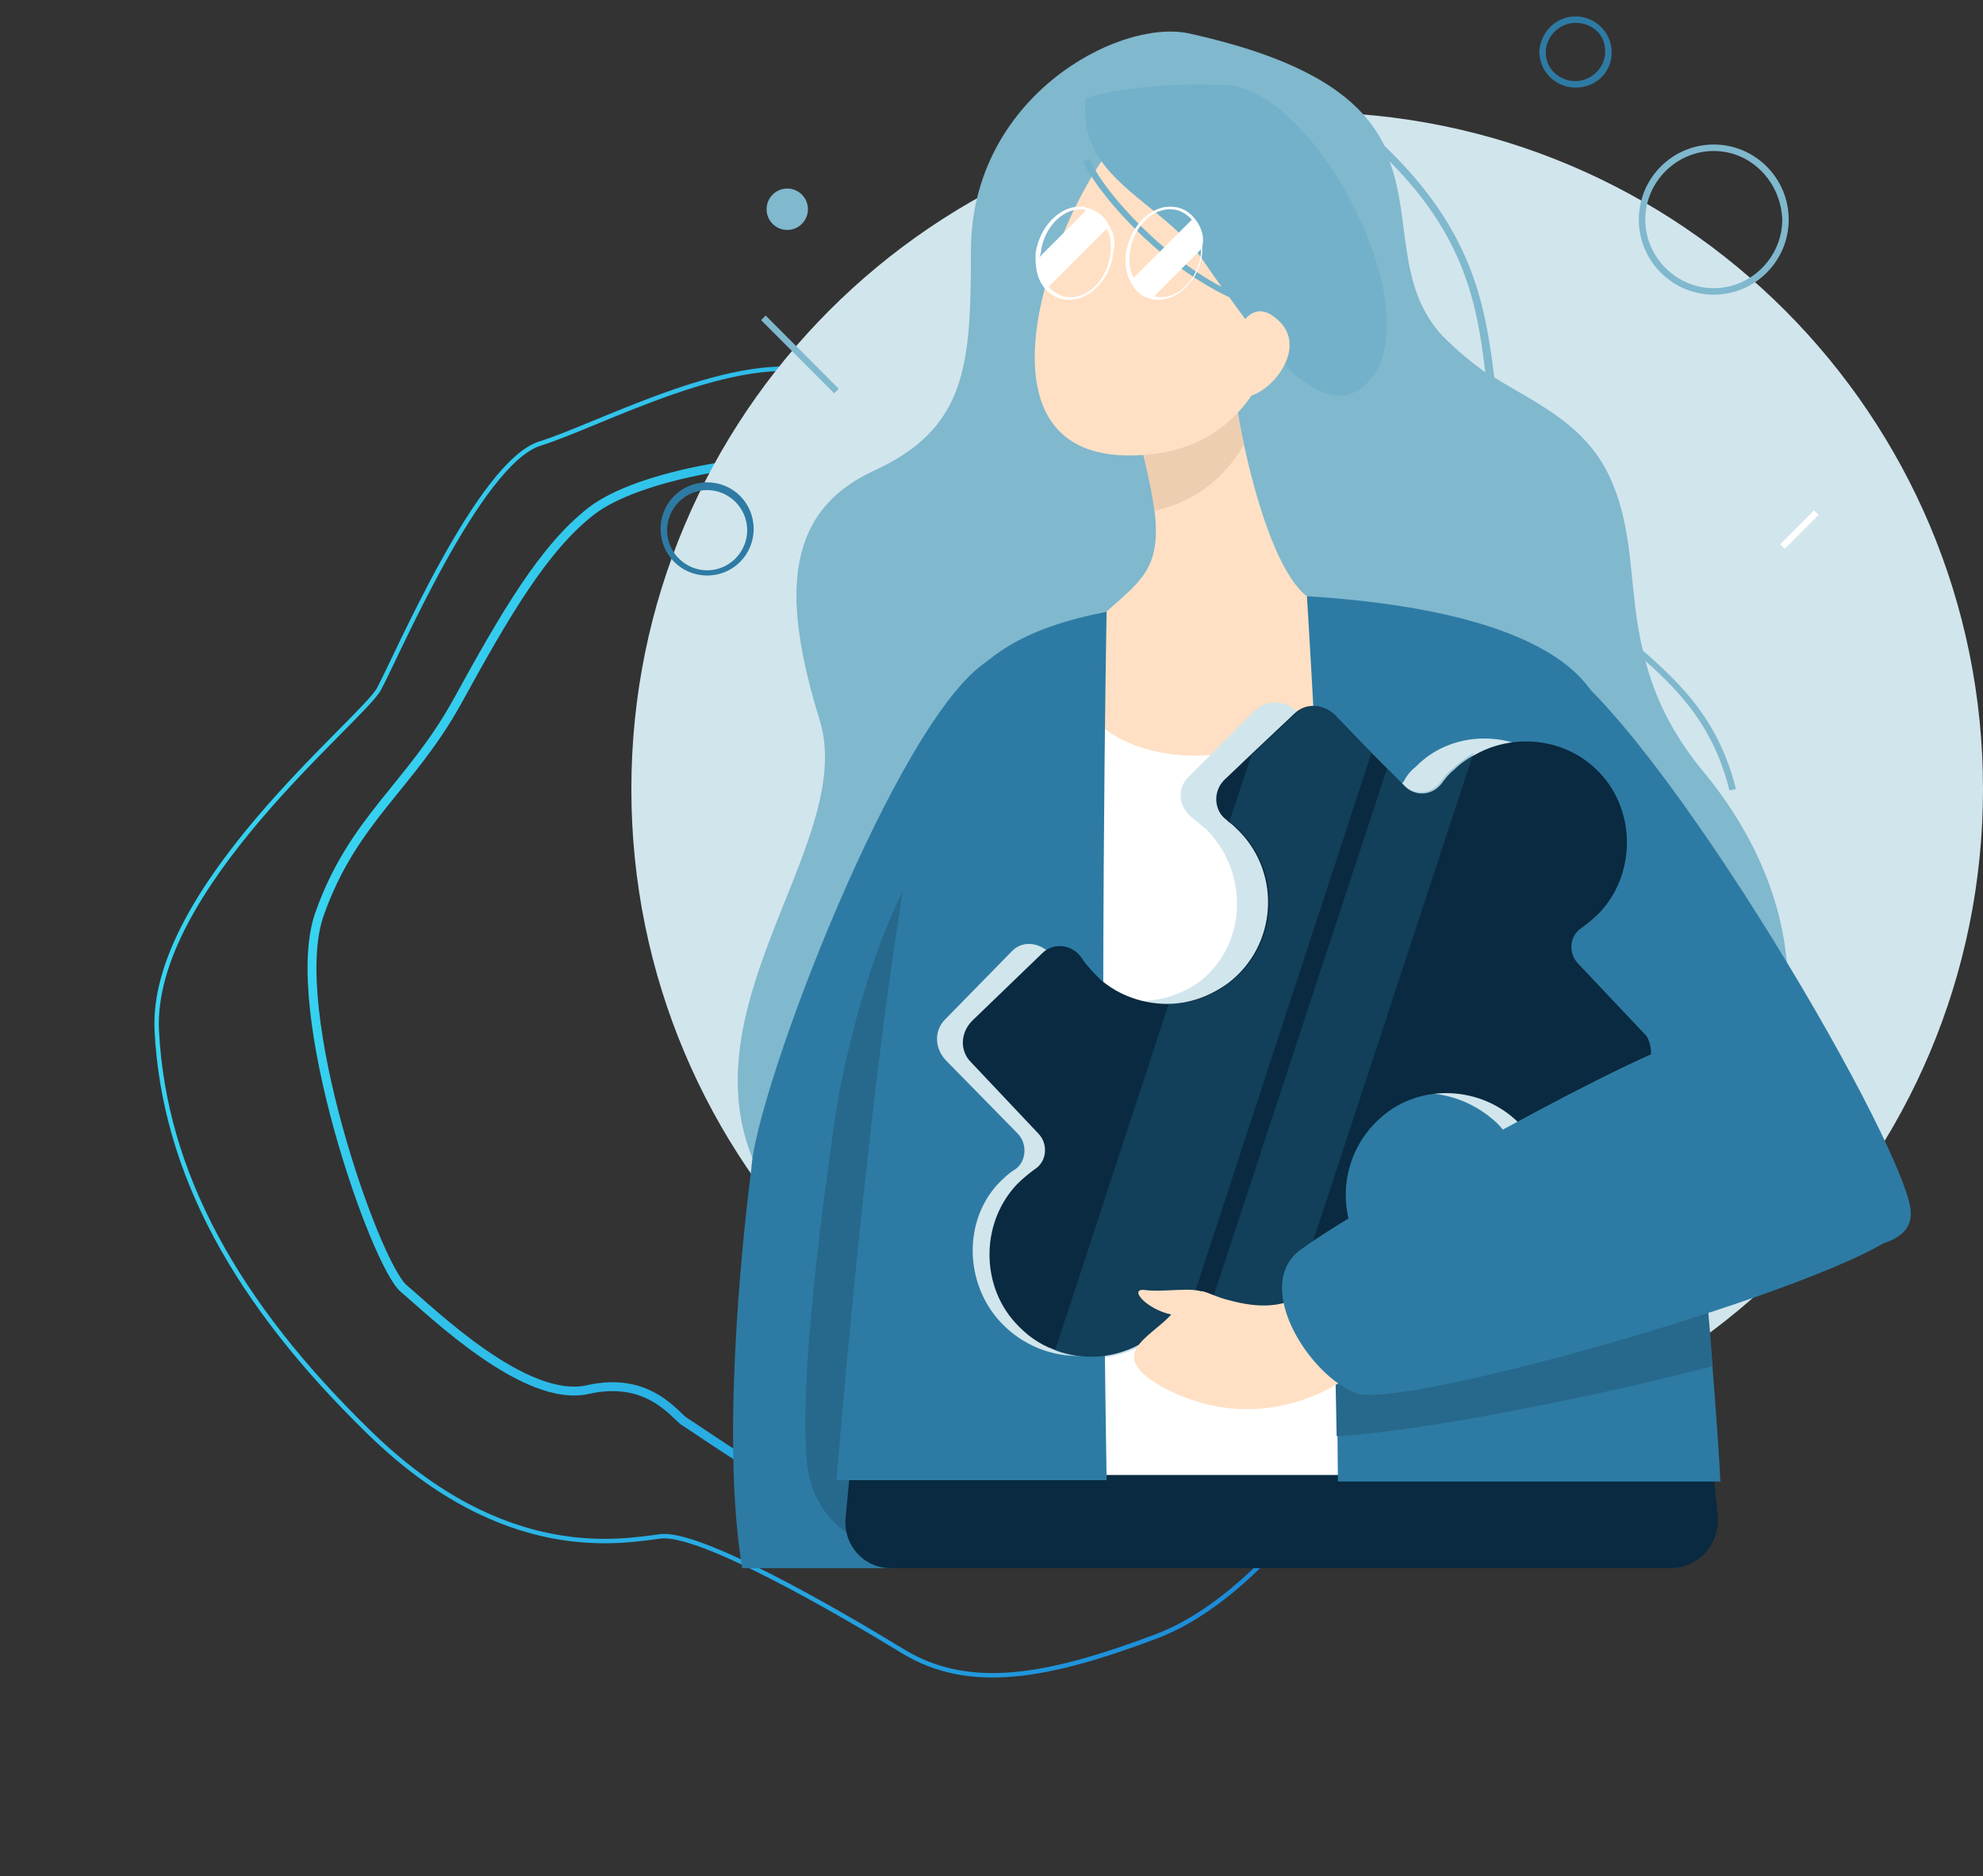 <svg width="446" height="422" viewBox="0 0 446 422" fill="none" xmlns="http://www.w3.org/2000/svg">
<rect x="0" y="0" width="446" height="422" fill="#333333" stroke="none"/>
<path d="M382.7 128.896C376.138 118.461 349.087 111.349 345.554 110.32C324.879 103.204 290.984 103.581 272.732 104.488C254.479 105.395 203.663 89.332 184.76 83.962C165.858 78.592 135.2 95.457 121.46 99.753C107.72 104.049 89.053 147.993 85.21 154.991C81.367 161.989 33.64 199.993 35.265 231.854C36.89 263.714 53.078 293.096 83.376 322.484C113.673 351.872 139.773 346.622 148.567 345.53C157.361 344.439 188.107 362.232 203.112 371.383C218.118 380.534 235.932 377.109 260.038 368.03C284.143 358.952 303.953 327.021 314.121 313.478C324.289 299.935 325.975 279.455 321.96 258.579C317.945 237.702 322.271 218.218 331.074 203.014C339.878 187.811 358.018 171.358 367.56 164.757C377.103 158.156 381.975 147.625 383.704 144.476C385.434 141.327 389.262 139.33 382.7 128.896Z" stroke="url(#paint0_linear)"/>
<path d="M226.136 156.445C217.168 147.287 210.356 155.308 208.702 160.238C207.92 162.113 207.409 165.059 207.546 169.744C207.683 174.428 204.24 175.764 205.308 179.576C206.925 185.353 212.661 185.918 217.076 182.812C221.491 179.705 233.947 164.422 226.136 156.445Z" stroke="#BDBDBD"/>
<path d="M189.101 172.202C176.009 179.563 173.947 186.614 173.275 194.43C174.45 200.531 172.4 211.681 171.596 213.968C170.793 216.255 171.116 234.62 195.369 232.479C219.622 230.337 230.329 198.478 231.468 192.283C232.607 186.089 234.31 187.933 239.501 169.414C243.809 154.047 228.52 146.561 219.073 147.284C209.626 148.007 202.193 164.841 189.101 172.202Z" stroke="url(#paint1_linear)" stroke-width="2"/>
<path d="M310.344 133.451C302.648 125.445 282.581 119.781 273.51 117.95C265.957 116.795 248.96 114.487 241.399 114.493C231.948 114.501 204.151 104.908 187.896 103.543C171.641 102.177 143.671 106.664 132.972 114.965C122.274 123.266 113.538 138.315 102.972 157.557C92.406 176.798 79.33 184.267 71.831 205.665C64.332 227.063 84.354 284.365 90.815 289.802C97.276 295.24 118.166 315.69 132.188 312.521C146.209 309.352 151.964 318.655 154.142 319.851C156.319 321.046 183.722 340.819 205.313 347.95C226.905 355.08 240.834 349.499 255.903 338.4C270.972 327.301 287.789 294.954 292.753 281.613C297.716 268.273 296.827 233.764 299.271 223.292C301.714 212.821 306.984 196.342 309.065 185.671C311.146 175 319.83 166.066 321.042 158.699C322.253 151.331 319.964 143.458 310.344 133.451Z" stroke="url(#paint2_linear)" stroke-width="2"/>
<path d="M294 329.693C377.947 329.693 446 261.537 446 177.461C446 93.385 377.947 25.228 294 25.228C210.053 25.228 142 93.385 142 177.461C142 261.537 210.053 329.693 294 329.693Z" fill="#D1E5EC"/>
<path d="M385.445 66.27C376.145 66.27 368.589 58.702 368.589 49.387C368.589 40.073 376.145 32.505 385.445 32.505C394.745 32.505 402.302 40.073 402.302 49.387C402.302 58.702 394.745 66.27 385.445 66.27ZM385.445 33.96C377.017 33.96 370.042 40.946 370.042 49.387C370.042 57.828 377.017 64.814 385.445 64.814C393.873 64.814 400.849 57.828 400.849 49.387C400.558 40.946 393.873 33.96 385.445 33.96Z" fill="#80B8CE"/>
<path d="M354.348 19.698C349.988 19.698 346.21 16.205 346.21 11.547C346.501 7.181 349.988 3.688 354.348 3.688C358.707 3.688 362.486 7.181 362.486 11.839C362.486 16.205 358.998 19.698 354.348 19.698ZM354.348 5.144C350.86 5.144 347.663 8.055 347.663 11.839C347.663 15.623 350.86 18.242 354.348 18.242C357.835 18.242 361.032 15.332 361.032 11.547C361.032 7.764 358.126 5.144 354.348 5.144Z" fill="#2D7BA4"/>
<path d="M159.044 129.433C153.231 129.433 148.581 124.776 148.581 118.954C148.581 113.133 153.231 108.476 159.044 108.476C164.856 108.476 169.506 113.133 169.506 118.954C169.506 124.776 164.856 129.433 159.044 129.433ZM159.044 110.222C154.103 110.222 150.034 114.297 150.034 119.245C150.034 124.194 154.103 128.269 159.044 128.269C163.984 128.269 168.053 124.194 168.053 119.245C168.053 114.297 163.984 110.222 159.044 110.222Z" fill="#2D7BA4"/>
<path d="M177.063 51.716C179.631 51.716 181.713 49.631 181.713 47.059C181.713 44.486 179.631 42.401 177.063 42.401C174.495 42.401 172.413 44.486 172.413 47.059C172.413 49.631 174.495 51.716 177.063 51.716Z" fill="#80B8CE"/>
<path d="M172.207 70.966L171.179 71.995L187.62 88.46L188.647 87.431L172.207 70.966Z" fill="#80B8CE"/>
<path d="M408.005 114.775L400.401 122.39L401.429 123.419L409.032 115.804L408.005 114.775Z" fill="white"/>
<path d="M383.455 173.968C375.898 164.944 372.12 156.503 370.086 148.644C378.223 155.921 385.489 163.78 388.977 177.752L390.43 177.461C386.652 162.325 378.514 154.175 369.505 146.316C366.308 133.217 367.761 121.283 362.82 109.058C357.589 95.959 346.545 91.302 336.082 84.899C334.048 68.307 331.141 51.716 311.378 32.796C306.438 22.608 295.103 13.585 267.202 7.472C251.218 4.271 218.376 22.026 218.376 56.373C218.376 81.988 217.505 96.251 196.579 105.856C175.654 115.462 176.235 135.546 184.373 162.034C192.51 188.522 155.309 224.324 168.969 259.835C191.638 318.633 328.816 302.623 370.086 275.262C411.646 248.192 409.03 205.113 383.455 173.968ZM324.457 75.584C313.994 64.232 317.482 49.678 312.541 36.289C329.397 53.171 332.304 68.598 334.048 83.734C330.851 81.406 327.654 78.786 324.457 75.584Z" fill="#80B8CE"/>
<path d="M222.155 148.644C201.811 161.451 169.841 245.572 168.969 263.037C166.644 281.083 162.285 325.036 166.935 352.688H201.52C206.17 341.336 218.667 278.464 222.736 261.581C228.839 245.281 240.465 178.625 242.499 162.324C244.533 144.86 241.627 136.71 222.155 148.644Z" fill="#2D7BA4"/>
<path d="M212.273 188.521C200.648 195.798 190.476 233.056 187.86 251.103C185.245 269.149 179.723 309.609 181.466 328.529C183.21 348.613 204.717 350.36 205.879 348.031C208.495 341.627 214.017 270.023 216.342 260.126C219.83 250.812 226.224 212.681 227.386 203.366C228.549 193.47 223.317 181.535 212.273 188.521Z" fill="#27698D"/>
<path d="M375.608 352.689H200.358C194.254 352.689 189.604 347.45 190.186 341.337L191.348 329.112H385.199L386.361 341.337C386.652 347.741 381.711 352.689 375.608 352.689Z" fill="#092A40"/>
<path d="M284.35 134.382C277.956 134.091 271.562 134.382 265.459 135.837C252.671 138.457 233.489 142.823 221.864 151.555C207.333 162.325 215.47 331.731 215.47 331.731H323.004C323.004 331.731 328.235 153.593 319.225 143.696C313.122 136.71 295.684 134.964 284.35 134.382Z" fill="white"/>
<path d="M293.941 134.091C284.641 127.105 277.375 94.213 276.212 75.585L256.159 98.288C264.587 129.434 258.193 128.269 245.405 140.785C232.327 153.302 248.893 176.006 281.444 168.438C310.507 161.743 303.241 140.785 293.941 134.091Z" fill="#FFE0C4"/>
<path d="M276.212 75.585L256.159 98.288C257.902 105.274 259.065 110.514 259.646 114.88C268.946 112.842 275.631 107.312 279.7 100.035C277.956 91.303 276.503 82.279 276.212 75.585Z" fill="#EECEB1"/>
<path d="M245.696 39.491C232.908 60.449 219.249 107.021 259.646 102.072C314.285 95.087 282.316 -21.053 245.696 39.491Z" fill="#FFE0C4"/>
<path d="M293.941 134.091C293.941 134.091 300.044 227.526 300.916 333.187H386.943C386.943 333.187 381.13 219.667 360.495 160.579C354.392 142.241 322.423 135.837 293.941 134.091Z" fill="#2D7BA4"/>
<path d="M378.514 244.7C378.224 244.7 377.933 244.7 377.643 244.7C370.086 244.7 326.782 264.202 299.753 277.591C300.044 292.145 300.335 307.572 300.625 322.999C318.063 322.126 355.845 314.849 385.199 307.281C384.036 290.981 381.711 268.568 378.514 244.7Z" fill="#27698D"/>
<path d="M248.893 137.583C248.893 137.583 247.149 227.234 248.893 332.895H188.151C188.151 332.895 199.195 194.634 211.402 163.78C217.795 147.48 231.165 141.076 248.893 137.583Z" fill="#2D7BA4"/>
<path d="M275.631 19.115C255.868 18.242 244.243 22.026 244.243 22.026C241.918 40.364 261.39 45.021 270.69 58.702C271.853 60.448 273.306 62.486 274.759 64.523C259.355 56.373 246.858 40.946 245.115 35.706L243.661 36.289C245.696 41.819 259.646 58.993 276.503 66.852C286.384 80.823 300.334 97.706 309.344 83.734C320.097 66.852 295.394 19.988 275.631 19.115Z" fill="#72B1C9"/>
<path d="M328.817 163.489C334.048 180.663 364.855 263.619 371.83 270.314C378.805 277.009 432.281 289.234 429.665 271.769C427.05 254.305 368.633 155.339 346.254 146.316C325.038 137.875 323.585 146.316 328.817 163.489Z" fill="#2D7BA4"/>
<path d="M276.212 82.279C276.794 76.457 280.572 65.396 287.547 72.091C297.428 81.115 274.759 99.161 276.212 82.279Z" fill="#FFE0C4"/>
<path d="M241.046 219.667C239.302 218.212 237.849 216.756 236.687 215.01C234.362 212.099 230.293 211.226 227.677 213.845L212.564 229.272C209.949 231.892 210.239 235.967 212.855 238.587L228.84 254.887C231.165 257.216 230.874 261.291 228.258 263.037C226.805 263.91 225.643 265.075 224.48 266.239C216.633 274.68 216.924 288.652 225.061 297.384C234.071 306.99 249.184 307.572 257.903 298.549C259.065 297.675 259.937 296.511 260.518 295.347C262.262 292.727 266.331 292.436 268.656 294.765L284.641 311.065C287.256 313.684 291.325 313.684 293.941 311.356L309.054 296.22C311.669 293.6 311.088 289.525 308.182 287.197C307.019 286.323 306.147 285.45 304.985 284.577C295.685 275.262 295.685 260.127 305.275 251.394C313.994 243.535 327.654 244.117 336.664 252.559C337.826 253.723 338.698 254.887 339.57 256.051C341.604 258.962 345.964 259.544 348.289 257.216L363.692 242.08C366.308 239.46 366.017 235.385 363.402 232.765L347.417 216.174C345.092 213.845 345.383 209.77 347.998 208.024C349.451 207.151 350.614 205.986 351.776 204.822C359.623 196.381 359.333 182.409 351.195 173.677C342.186 164.071 327.073 163.489 318.354 172.513C317.191 173.386 316.319 174.55 315.738 175.715C313.994 178.334 309.926 178.625 307.601 176.297L291.616 159.996C289 157.377 284.931 157.377 282.316 159.705L267.203 174.841C264.587 177.461 265.168 181.536 268.075 183.865C269.237 184.738 270.109 185.611 271.272 186.484C280.862 196.09 280.572 212.099 270.109 220.54C261.681 226.944 249.474 226.653 241.046 219.667Z" fill="#D1E5EC"/>
<path d="M369.214 242.079L353.23 257.215C350.614 259.835 346.545 259.253 344.511 256.051C343.639 254.887 342.767 253.722 341.604 252.558C333.176 244.117 319.226 243.535 310.507 251.394C300.626 260.126 300.044 275.262 309.054 284.577C309.926 285.45 311.088 286.614 311.96 287.196C314.866 289.234 315.157 293.6 312.541 296.22L296.847 311.355C294.232 313.684 290.163 313.684 287.547 311.064L285.222 308.736L271.853 294.764C271.853 294.473 271.562 294.473 271.562 294.473C270.4 293.6 268.947 293.018 267.494 293.309C266.04 293.6 264.878 294.182 264.006 295.637C263.134 296.802 262.262 297.966 261.1 298.839C254.415 305.243 244.824 306.698 236.977 303.496C233.78 302.332 230.874 300.295 228.258 297.384C220.411 288.652 220.702 274.68 228.84 266.239C230.002 265.074 231.455 263.91 232.618 263.037C235.524 261.29 235.815 257.215 233.49 254.887L218.377 238.878C215.761 236.258 216.052 232.183 218.668 229.563L234.362 214.427C236.977 211.808 241.337 212.39 243.371 215.592C244.534 217.338 245.987 218.793 247.44 220.249C251.799 224.033 257.321 225.779 262.553 225.779C267.494 225.779 272.144 224.033 276.212 221.122C287.256 212.681 288.128 196.672 278.828 187.066C277.956 186.193 277.084 185.32 276.212 184.738L275.922 184.446C273.016 182.409 272.725 178.043 275.341 175.423L281.153 169.893L291.035 160.578C293.65 157.959 297.719 158.25 300.335 160.869L308.763 169.602L312.251 173.094L316.029 176.878C318.354 179.207 322.132 178.916 324.167 176.296C325.039 175.132 325.91 173.968 327.073 173.094C328.526 171.639 330.27 170.475 332.014 169.602C341.023 164.653 352.939 166.109 360.205 174.259C368.052 182.991 367.761 196.963 359.624 205.404C358.461 206.568 357.008 207.732 355.845 208.606C352.939 210.352 352.648 214.427 354.973 216.756L370.377 233.056C371.83 235.676 371.83 239.751 369.214 242.079Z" fill="#092A40"/>
<path d="M308.472 169.31L267.784 293.6C266.331 293.891 265.168 294.473 264.296 295.929C263.424 297.093 262.552 298.257 261.39 299.13C254.705 305.534 245.115 306.989 237.268 303.788L262.843 225.779C267.784 225.779 272.434 224.033 276.503 221.122C287.547 212.681 288.419 196.672 279.118 187.066C278.247 186.193 277.375 185.32 276.503 184.738L281.443 169.893L291.325 160.578C293.941 157.959 298.009 158.25 300.625 160.869L308.472 169.31Z" fill="#2D7BA4" fill-opacity="0.26"/>
<path d="M331.432 169.31L285.512 309.026L272.143 295.055C272.143 294.764 271.853 294.764 271.853 294.764L311.96 172.803L315.738 176.587C318.063 178.916 321.841 178.624 323.875 176.005C324.747 174.84 325.619 173.676 326.782 172.803C327.944 171.639 329.688 170.474 331.432 169.31Z" fill="#2D7BA4" fill-opacity="0.26"/>
<path d="M295.103 289.816C289.291 294.474 282.897 294.183 276.503 292.436C273.887 291.854 271.853 290.69 270.4 290.399H270.109C266.912 289.525 261.39 290.69 257.321 290.107C253.834 289.816 257.902 294.474 263.424 295.638C258.774 300.877 248.021 304.661 261.971 312.229C284.931 324.163 303.241 309.61 303.241 309.61L295.103 289.816Z" fill="#FFE0C4"/>
<path d="M292.487 281.084C306.728 270.605 371.539 234.512 381.13 233.639C390.721 232.765 440.419 264.784 427.34 277.009C414.262 288.943 316.9 316.886 305.275 313.393C294.813 309.9 281.443 289.234 292.487 281.084Z" fill="#2D7BA4"/>
<path d="M249.474 50.843C248.602 48.805 246.858 47.35 244.533 46.768C243.952 46.477 243.371 46.477 242.79 46.477C238.14 46.477 233.78 51.134 232.908 56.955C232.908 57.246 232.908 57.828 232.908 58.12C232.908 60.739 233.489 63.068 234.943 64.814C236.396 66.561 238.43 67.434 240.465 67.434C245.115 67.434 249.765 62.777 250.346 56.955C250.927 54.627 250.637 52.589 249.474 50.843ZM234.071 56.955C234.652 51.425 238.721 47.059 243.08 47.059C243.662 47.059 243.952 47.059 244.243 47.35L233.78 57.828C233.78 57.537 234.071 57.246 234.071 56.955ZM249.765 56.955C249.184 62.486 245.115 66.852 240.755 66.852C238.721 66.852 237.268 65.979 235.815 64.523L248.893 51.425C249.765 52.88 250.055 54.918 249.765 56.955Z" fill="white"/>
<path d="M268.656 49.096C267.203 47.35 265.459 46.477 263.134 46.477C258.484 46.477 254.124 51.134 253.252 56.955C252.962 59.284 253.252 61.321 254.124 63.068C254.996 65.105 256.74 66.852 258.774 67.143C259.356 67.434 259.937 67.434 260.518 67.434C265.168 67.434 269.818 62.777 270.4 56.955C270.4 56.373 270.4 56.082 270.4 55.5C270.981 53.171 270.109 50.843 268.656 49.096ZM254.124 56.955C254.705 51.425 258.774 47.059 263.134 47.059C265.168 47.059 266.621 47.932 268.074 49.387L254.996 62.486C254.124 61.03 253.834 58.993 254.124 56.955ZM261.099 66.852C260.518 66.852 260.227 66.852 259.646 66.561L270.109 56.082C270.109 56.373 270.109 56.664 270.109 56.955C269.528 62.486 265.459 66.852 261.099 66.852Z" fill="white"/>
<defs>
<linearGradient id="paint0_linear" x1="1.111" y1="281.542" x2="334.747" y2="381.402" gradientUnits="userSpaceOnUse">
<stop stop-color="#39D8F2"/>
<stop offset="1" stop-color="#157BD3"/>
</linearGradient>
<linearGradient id="paint1_linear" x1="157.464" y1="217.823" x2="219.859" y2="241.735" gradientUnits="userSpaceOnUse">
<stop stop-color="#39D8F2"/>
<stop offset="1" stop-color="#157BD3"/>
</linearGradient>
<linearGradient id="paint2_linear" x1="37.627" y1="265.875" x2="305.25" y2="344.056" gradientUnits="userSpaceOnUse">
<stop stop-color="#39D8F2"/>
<stop offset="1" stop-color="#157BD3"/>
</linearGradient>
</defs>
</svg>
